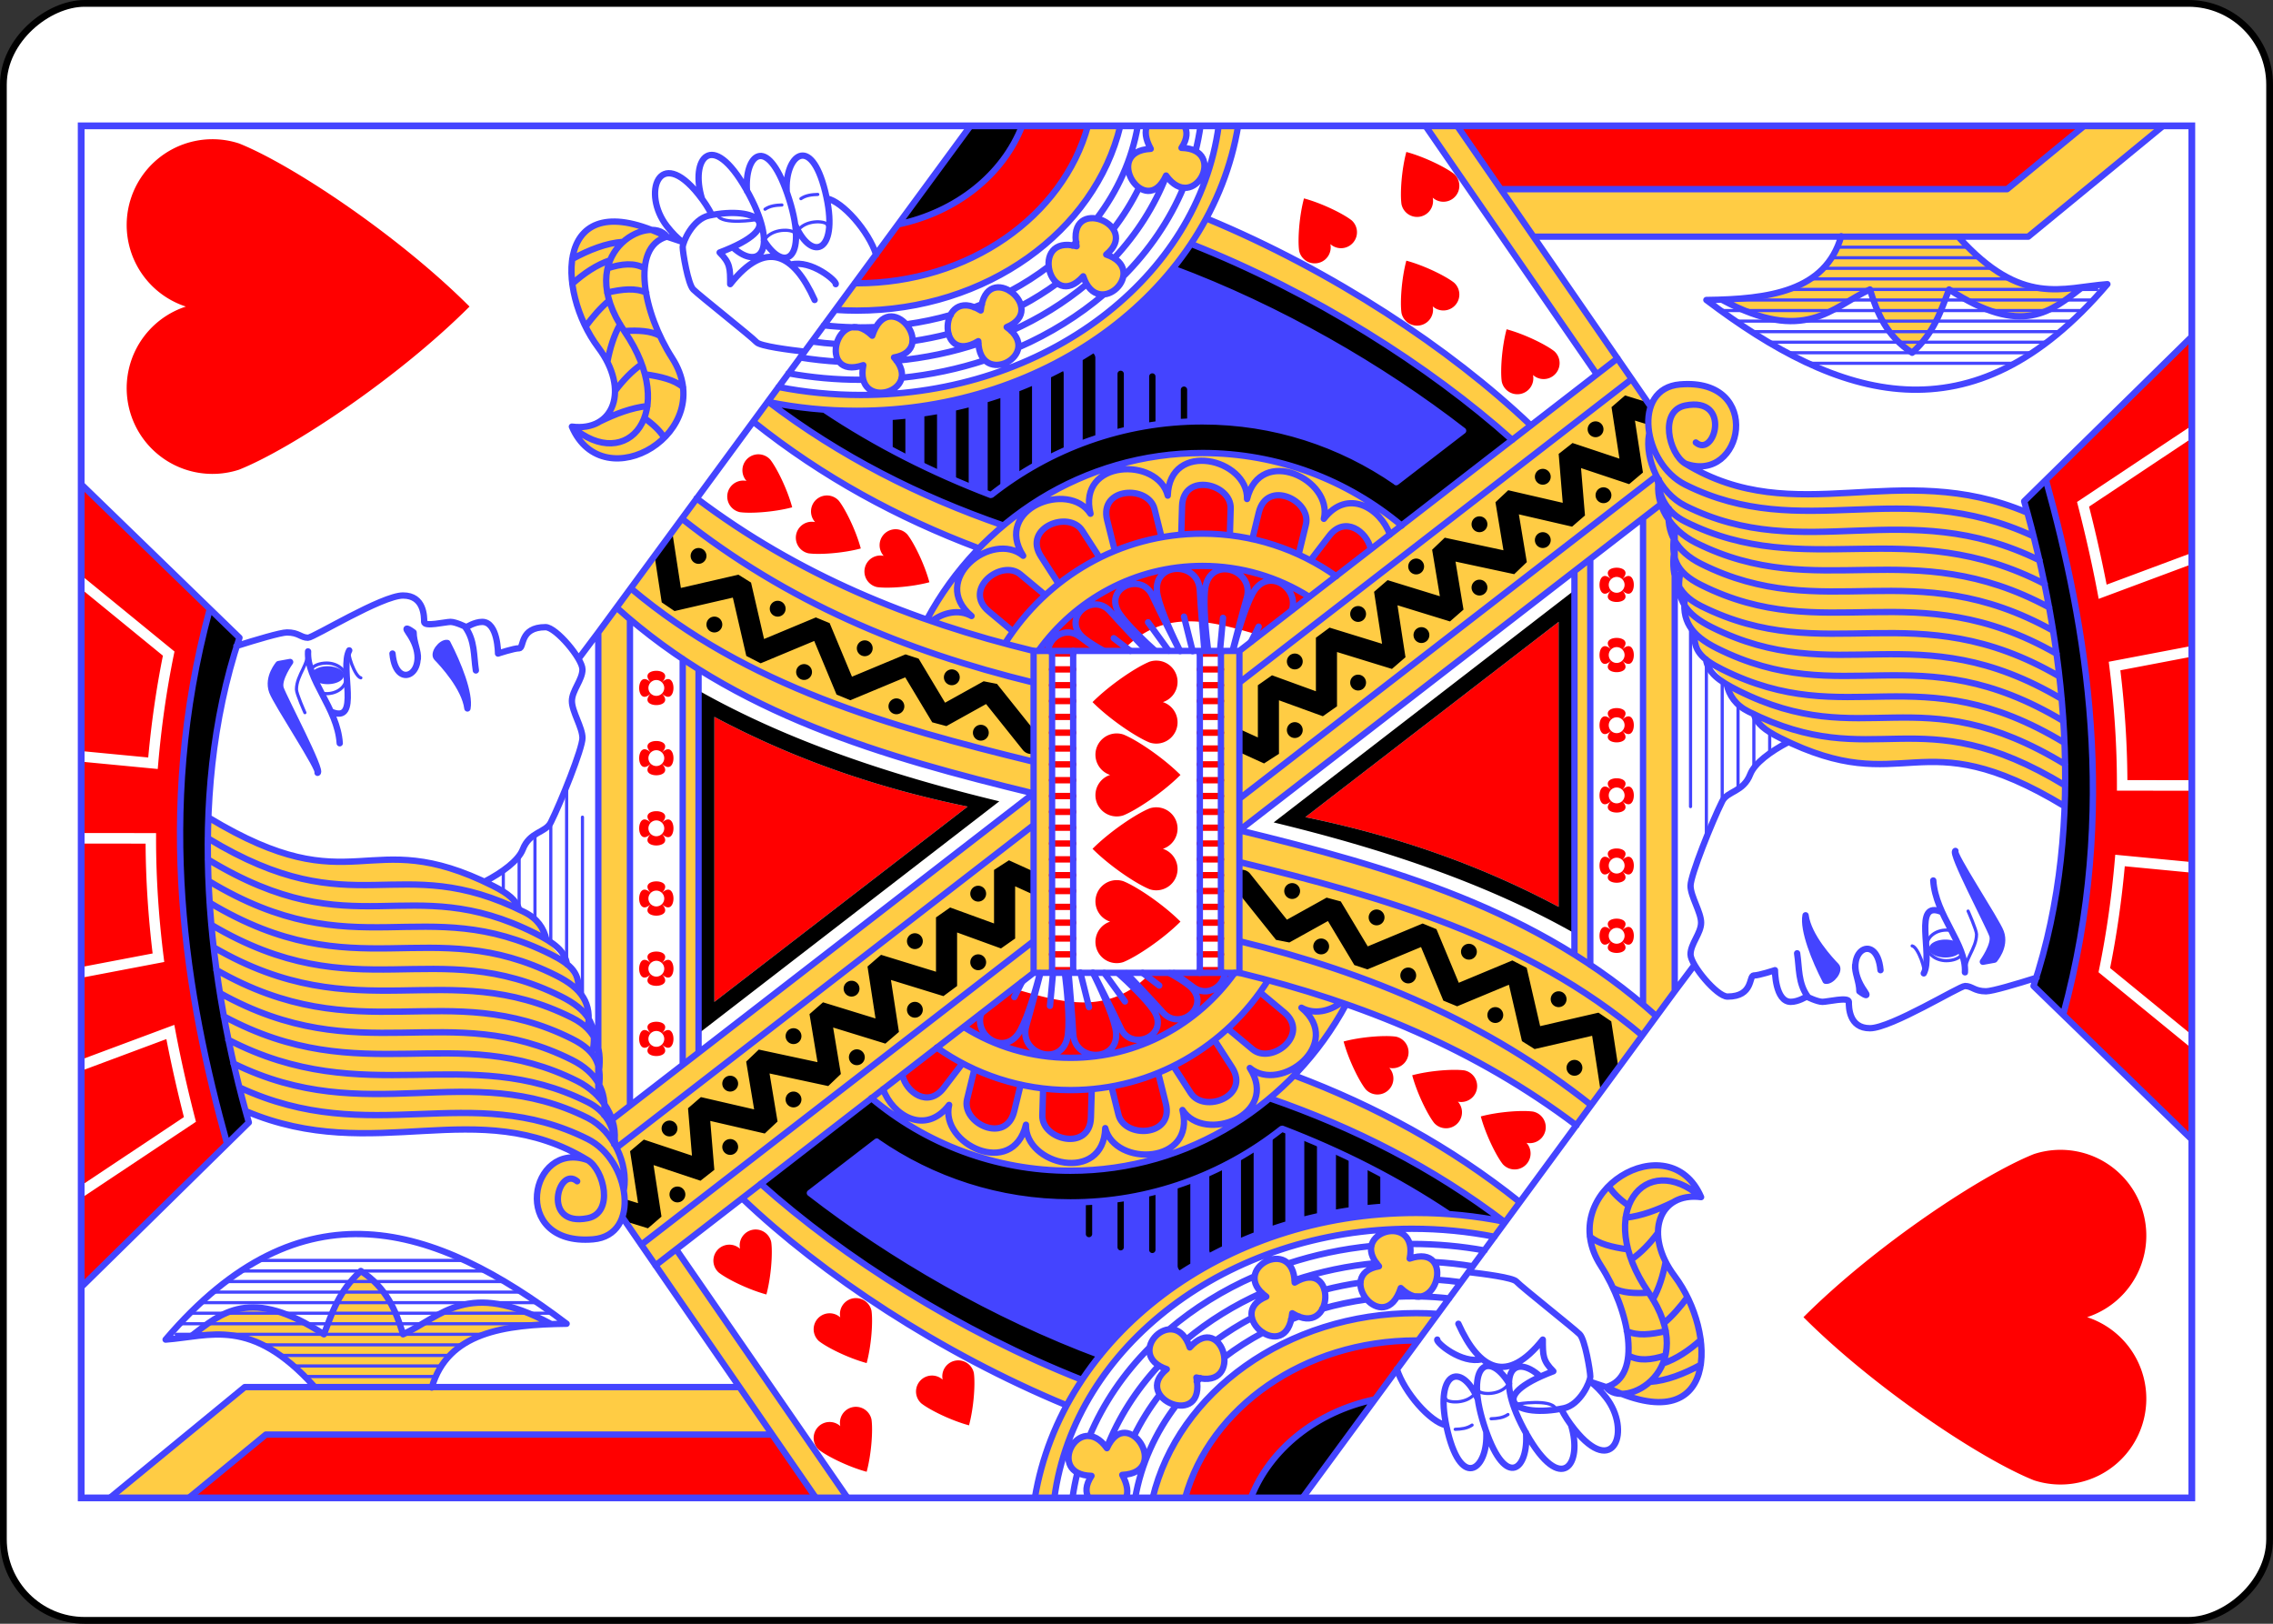 <?xml version="1.0" encoding="UTF-8" standalone="no"?>
<svg
   class="card"
   face="JH"
   height="2.5in"
   preserveAspectRatio="none"
   viewBox="-120 -168 336 240"
   width="3.5in"
   version="1.1"
   id="svg1763"
   sodipodi:docname="JHr.svg"
   inkscape:version="1.1.2 (b8e25be833, 2022-02-05)"
   xmlns:inkscape="http://www.inkscape.org/namespaces/inkscape"
   xmlns:sodipodi="http://sodipodi.sourceforge.net/DTD/sodipodi-0.dtd"
   xmlns:xlink="http://www.w3.org/1999/xlink"
   xmlns="http://www.w3.org/2000/svg"
   xmlns:svg="http://www.w3.org/2000/svg">
  <rect x="-120" y="-168" width="336" height="240" fill="#333333" stroke="none"/>
  <sodipodi:namedview
     id="namedview1765"
     pagecolor="#ffffff"
     bordercolor="#666666"
     borderopacity="1.0"
     inkscape:pageshadow="2"
     inkscape:pageopacity="0.0"
     inkscape:pagecheckerboard="0"
     inkscape:document-units="in"
     showgrid="false"
     inkscape:zoom="1.4761905"
     inkscape:cx="168.33871"
     inkscape:cy="119.90323"
     inkscape:window-width="1366"
     inkscape:window-height="705"
     inkscape:window-x="-8"
     inkscape:window-y="-8"
     inkscape:window-maximized="1"
     inkscape:current-layer="svg1763" />
  <defs
     id="defs1727">
    <symbol
       id="SHJ"
       viewBox="-600 -600 1200 1200"
       preserveAspectRatio="xMinYMid">
      <path
         d="m 0,-300 a 241.919,241.919 0 0 1 460,150 C 400,0 200,300 0,500 -200,300 -400,0 -460,-150 A 241.919,241.919 0 0 1 0,-300 Z"
         fill="#ff0000"
         id="path1687" />
    </symbol>
    <symbol
       id="HJ6"
       preserveAspectRatio="none"
       viewBox="0 0 1300 2000">
      <path
         stroke="#4444ff"
         stroke-linecap="round"
         stroke-linejoin="round"
         stroke-width="3"
         fill="none"
         d="m 115,211.838 v 124.197 m 10,-134.865 v 140.314 m 10,-152.879 V 349.318 M 145,171.893 V 361.475 M 155,90 V 382.195 M 165,93.402 V 455 m 10,-351.965 v 343.244 m 10,-332.818 v 318.725 M 195,124.77 V 417.176 m 10,-279.941 v 263.631 m 10,-249.625 V 383.217 M 225,167.818 V 363.498 M 1202,680 c 9.809,8.788 7.628,26.84 4,27 m -12,-58 c 9.809,8.788 7.628,26.84 4,27 m 17,-73 c -9,5 -4,36 -4,36 m 10,9 c 3.216,4.712 3.826,10.284 4,16 m 6,18 c 3.216,4.712 3.826,10.284 4,16 M 804,254 c -2.915,-2.551 -26.04,5.376 -27,11 m 26,-51 c -12,3 -23,-10 -37,-10 -4.123,0 -22,8 -22,8 m 41.397,5.99 c 3.635,2.779 5.514,8.267 5.603,14.51 0,10.217 -6.492,18.5 -14.5,18.5 -8.008,0 -14.5,-8.283 -14.5,-18.5 0,-1.545 0.148,-3.046 0.428,-4.48 M 594.212,400 h -19.499 m 33.456,15 h -50.493 m 70.197,15 h -79.844 m 91.749,15 H 526.273 M 670,460 H 510 m 135,15 H 474.754"
         id="path1690" />
      <use
         xlink:href="#SHJ"
         height="100"
         width="100"
         transform="translate(496,950)"
         id="use1692"
         x="0"
         y="0" />
      <use
         xlink:href="#SHJ"
         height="100"
         width="100"
         transform="rotate(180,332.5,525)"
         id="use1694"
         x="0"
         y="0" />
      <use
         xlink:href="#SHJ"
         height="75"
         width="75"
         transform="rotate(30,-918.993,1985.158)"
         id="use1696"
         x="0"
         y="0" />
      <use
         xlink:href="#SHJ"
         height="75"
         width="75"
         transform="rotate(30,-781.701,2012.37)"
         id="use1698"
         x="0"
         y="0" />
      <use
         xlink:href="#SHJ"
         height="75"
         width="75"
         transform="rotate(30,-640.909,2052.645)"
         id="use1700"
         x="0"
         y="0" />
      <use
         xlink:href="#SHJ"
         height="75"
         width="75"
         transform="rotate(60,-387.651,493.483)"
         id="use1702"
         x="0"
         y="0" />
      <use
         xlink:href="#SHJ"
         height="75"
         width="75"
         transform="rotate(60,-502.424,484.691)"
         id="use1704"
         x="0"
         y="0" />
      <use
         xlink:href="#SHJ"
         height="75"
         width="75"
         transform="rotate(60,-553.924,395.49)"
         id="use1706"
         x="0"
         y="0" />
      <use
         xlink:href="#SHJ"
         height="75"
         width="75"
         transform="rotate(60,-615.928,482.096)"
         id="use1708"
         x="0"
         y="0" />
    </symbol>
    <symbol
       id="HJ5"
       preserveAspectRatio="none"
       viewBox="0 0 1300 2000">
      <path
         stroke="#4444ff"
         stroke-linecap="round"
         stroke-linejoin="round"
         stroke-width="6"
         fill="none"
         d="m 497.5,1097.5 v -195 h 305 M 497.537,920 h 304.598 M 497.742,940 H 802.545 M 497.5,902.5 220.251,544.105 M 527.5,902.5 239.883,530.703 M 637.5,902.5 332.043,507.64 M 667.5,902.5 360,505 m 483.545,2.421 C 742.264,619.634 702.256,759.866 667.5,902.5 M 861.602,521.114 C 769.05,630.934 730.857,765.611 697.5,902.5 M 927.767,569.282 C 849.253,668.405 802.427,779.685 772.5,902.5 M 947.112,583.064 C 874.973,678.686 831.048,785.345 802.5,902.5 M 1019.446,637.169 C 967.035,702.845 928.629,773.879 899.905,850.089 M 1038.706,650.958 C 986.6,719.514 949.095,793.764 921.435,873.508 M 832.604,801.554 C 926.414,852.124 990,950.023 990,1062.5 c 0,71.656 -25.807,137.396 -68.796,188.75 M 809.465,875.279 c 62.645,39.589 104.133,108.649 104.133,187.221 0,47.078 -14.894,90.741 -40.31,126.695 M 802.617,907.044 c 48.755,35.02 80.42,91.608 80.42,155.456 0,37.016 -10.643,71.591 -29.089,100.939 M 410.447,570 H 795.06 M 371.695,520 H 831.344 M 380,490 h 440 l 480,352.653 M 266.065,512.714 -6.0121561e-5,696.207 M 235.472,563.812 -1.1326293e-4,726.207 M 950.477,862.551 C 994.062,917.828 1020,987.19 1020,1062.5 c 0,67.984 -21.137,131.121 -57.313,183.425 M 1299.977,1096.3 C 1147.335,1070.987 1030,918.871 1030,735 c 0,-28.79 2.877,-56.801 8.315,-83.669 m 261.683,333.333 C 1200.041,960.596 1124.931,857.962 1124.931,735 c 0,-6.74 0.226,-13.419 0.669,-20.028 m 174.332,238.936 C 1214.423,930.36 1150.822,841.287 1150.822,735 c 0,-0.681 0,-1.361 0.01,-2.041 m 149.154,158.627 c -46.105,-17.787 -81.731,-62.149 -93.344,-117.406 m 5.543,292.241 c -49.392,119.253 -123.424,231.132 -195.84,307.033 m 171.797,-321.758 c -45.752,115.83 -115.542,225.867 -185.645,304.261 m 162.32,-321.663 c -37.421,100.57 -93.69,197.776 -153.481,274.922 m -48.954,-63.12 48.757,63.385 m 19.875,-605.192 c -33.188,49.72 -59.544,102.25 -80.73,157.52 M 422.639,585 h 362.262 m 515.082,492.842 C 1156.51,1058.675 1045,914.194 1045,738.805 c 0,-26.881 2.619,-53.037 7.572,-78.126 m 6.827,80.43 c 0,-0.767 -0.01,-1.536 -0.01,-2.304 0,-23.564 2.119,-46.54 6.143,-68.676 m 12.38,186.235 c -8.199,-24.991 -13.861,-51.486 -16.611,-79.042 m 79.017,191.77 c -20.107,-23.635 -37.136,-50.952 -50.307,-81.03 m 151.473,156.423 c -31.032,-13.014 -59.491,-32.494 -84.226,-57.078 m 142.703,73.235 c -8.078,-1.138 -16.049,-2.695 -23.895,-4.651 M 1076.515,718.271 c 0.705,-12.565 2.052,-24.92 4.003,-37.022 m 13.191,169.118 c -8.155,-24.563 -13.696,-50.687 -16.218,-77.89 m 72.541,180.369 c -17.576,-21.101 -32.571,-45.235 -44.38,-71.68 m 147.018,147.088 c -28.585,-11.096 -54.959,-27.99 -78.135,-49.511 m -81.277,-262.912 c 0.527,-7.843 1.323,-15.596 2.375,-23.247 m 7.264,129.451 c -2.874,-11.182 -5.185,-22.656 -6.892,-34.376 m 54.814,137.281 c -7.863,-10.799 -15.053,-22.307 -21.494,-34.431 m 112.126,111.923 c -13.808,-6.724 -26.972,-14.931 -39.349,-24.455 m -92.982,-246.441 c 0.214,-9.441 0.844,-18.759 1.869,-27.929 m -1.92,30.736 c 0.013,-0.937 0.03,-1.872 0.051,-2.807 m 0.243,21.69 c -0.215,-4.774 -0.325,-9.582 -0.325,-14.42 0,-1.491 0.01,-2.978 0.031,-4.463 m 11.771,89.733 c -3.907,-13.663 -6.901,-27.827 -8.896,-42.388 m 19.078,71.965 c -1.021,-2.518 -2.009,-5.058 -2.965,-7.619 m 38.852,70.849 c -8.722,-11.416 -16.618,-23.738 -23.575,-36.833 m 46.542,62.922 c -1.163,-1.145 -2.316,-2.305 -3.459,-3.477 m 113.556,61.718 c -32.013,-5.54 -61.824,-19.135 -87.925,-38.996 M 1125.046,852.422 c 24.758,-39.989 -53.606,-42.759 -29.062,-2.32 -45.25,0.959 -12.431,62.742 13.338,26.872 16.589,40.725 65.921,-19.527 15.724,-24.551 v 0 m -23.889,-102.829 c 32.722,-33.783 -43.244,-53.216 -27.897,-8.47 -44.412,-8.721 -25.537,58.643 7.295,29.099 7.514,43.327 68.57,-5.007 20.602,-20.629 v 0 m 84.757,193.64 c 11.993,-45.477 -63.761,-25.231 -28.472,6.272 -42.995,14.138 6.443,63.636 20.608,21.802 27.764,34.101 57.339,-37.936 7.864,-28.074 v 0 m 114.221,66.835 c -5.027,-2.306 -12.268,-1.873 -21.939,3.425 -2.191,-46.981 -68.392,-4.957 -25.283,14.519 -36.78,26.376 25.223,58.779 26.195,14.622 8.812,5.811 15.89,5.757 20.947,2.654 m -497.71,-4.004 C 814.637,1035.196 839.543,1023.429 855,1020 c 31.902,-7.076 33.675,38.555 5,40 -14.795,0.745 -43.333,3.13 -57.139,4.316 m -0.602,-11.131 L 835,1045 m -31.998,-27.773 c 8.416,-9.361 23.833,-25.793 34.759,-33.279 C 861.51,967.674 877.964,1004.39 855,1015 c -15.996,7.391 -51.487,25.46 -51.487,25.46 m -0.871,-9.927 26.991,-19.574 m -26.832,-42.387 c 3.872,-6.98 7.984,-13.67 11.743,-18.34 18.053,-22.427 44.389,7.991 25.456,24.767 -9.832,8.712 -28.329,26.23 -37.107,34.582 m -0.331,-15.415 11.982,-15.727 m -11.864,-62.202 c 12.411,0.879 23.559,16.505 13.283,30.13 -3.496,4.635 -8.31,11.292 -13.193,18.135 m 0.437,103.301 c 13.221,-1.659 41.624,-4.727 57.747,-2.804 32.447,3.87 19.033,47.521 -8.507,39.404 -12.405,-3.656 -35.107,-9.597 -49.603,-13.339 m 0.271,-11.915 30.698,2.832 m -30.99,9.45 c 13.122,3.413 40.07,10.939 54.14,18.569 25.829,14.005 5.327,44.21 -15.498,37.286 m -30.268,-38.778 14.273,7.253 M 820.822,883.013 840,860 c 20.833,-25 50,12 35,30 l -19.533,23.44 m 10.648,12.736 25.888,-16.661 c 27.365,-17.612 44.11,26.426 24.407,39.106 l -25.561,16.451 m 6.589,14.353 28.981,-7.228 c 31.576,-7.875 33.267,39.208 10.533,44.878 l -26.668,6.651 m 2.489,18.682 26.792,0.774 c 32.529,0.939 21.451,46.732 -1.97,46.056 l -25.527,-0.737 m -3.695,21.235 25.375,6.172 c 31.621,7.691 11.251,50.174 -11.516,44.636 l -28.376,-6.902 m -5.466,11.319 23.151,17.706 c 19.226,14.704 4.377,35.449 -12.153,39.257 M 830.621,805.888 c 8.311,11.194 11.712,25.644 4.933,37.823 33.98,-40.776 81.551,19.572 57.086,48.931 44.633,-28.725 71.944,43.101 39.808,63.783 51.501,-12.844 54.259,63.95 17.179,73.198 53.056,1.532 34.986,76.221 -3.214,75.118 51.574,12.544 18.351,81.835 -18.782,72.803 29.402,22.486 9.944,53.634 -14.821,62.553 M -4.1946769e-5,27.174 105,155 V 623.153 M -2.8273735e-4,101.956 60,175 V 654.351 M 105.543,220.9 C 171.888,160.995 153.134,122.459 150,80 301.153,208.774 259.829,334.773 165,460 164.269,400.691 156.82,347.161 104.534,332.203 M 153.067,103.994 C 175.411,132.999 200.6,160.301 155,230 c 20.188,7.868 40.478,13.66 60,35 -15.899,24.348 -37.565,33.206 -60,40 17.25,36.869 52.183,61.332 9.939,139.946 M 1086.039,685.554 c 1.723,-14.747 5.189,-42.096 8.961,-45.554 5.241,-4.806 44.331,-54.331 50,-60 5,-5 35,-10 40,-10 5,0 26.73,9.531 30,25 9.58,45.312 -10.243,75.366 -35,10 -10,10 -15,10 -30,10 42.719,33.895 28.888,60.209 -15,80 m 54.831,-125.17 c 3.706,-4.796 8.718,-9.813 15.168,-14.83 30.749,-23.916 77.015,-7.611 30,30 -6.876,5.501 -13.279,9.583 -19.093,12.442 m 15.059,-9.207 c 37.403,-11.47 66.809,9.201 8.431,42.197 -55.596,31.424 -78.104,13.095 -54.412,-13.083 m 53.107,13.571 c 34.281,-2.653 54.672,18.516 -2.566,38.272 -59.976,20.701 -76.954,-1.871 -43.853,-22.363 m 45.822,21.752 c 34.149,-2.052 55.895,22.657 0.33,36.419 -57.162,14.158 -68.359,-12.308 -31.514,-28.411 m -28.489,76.721 c 22.272,-6.892 50.557,-31.936 53.306,-46.624 M 1168.572,672.596 C 1173.451,691.931 1152.688,716.343 1150,715 M 1015,465 c -5,40 35,55 75,25 53.815,-40.361 157.09,-42.075 105,65 -10,-35 -72.804,-22.126 -115,5 -70,45 -135,-65 -65,-95 v 0 m 0,0 c -45.453,52.655 14.216,101.957 90,50 74.272,-50.92 112.522,23.688 90,40 l -5,15 m -16.173,-104.722 c 8.656,16.019 15.13,32.113 16.274,48.388 m -39.751,-48.355 c 9.92,11.142 17.946,22.907 22.308,35.877 m -62.768,-23.222 c 9.181,6.823 17.741,14.141 24.698,22.411 m -58.237,-1.766 c 12.964,2.473 25.084,6.156 35.631,12.093 m -62.977,-4.686 c 9.893,7.502 18.578,15.684 25.119,25.074 m -54.327,-39.752 c 7.391,15.133 13.117,30.231 14.738,45.244 m 130.478,-2.62 c 5.593,-10.021 4.31,-21.725 0.053,-35.11 m -23.111,36.61 c 4.67,-10.081 3.388,-22.601 0.018,-37.077 m -40.832,49.948 c 4.647,-8.761 5.254,-20.122 4.457,-33.296 m -53.32,55.416 c 7.156,-8.408 10.151,-21.051 12.291,-36.07 m -60.044,18.127 c 6.741,-4.077 12.714,-10.692 18.646,-18.784 M 807.137,147.068 C 812.881,165.269 820,189.034 820,195 c 0,11.18 -5,13.128 -5,20 0,5 40,70 40,90 0,20 -20,20 -25,20 -5,0 0,20 0,25 0,5 -5,15 -5,15 0,0 5,7.929 5,15 0,15 -30,15 -30,15 0,0 5,15 5,20 0,5 20,0 20,25 0,10 -30,35 -40,35 -10,0 -20,-10 -30,-10 -10,0 -25,10 -35,10 -10,0 -61.026,-20.513 -80,-30 -10,-5 -8.577,-19.972 -25.6,-26.568 -10.395,-4.028 -21.739,-19.195 -30.499,-36.124 M 800,295 c -39.021,3.503 -15.755,40.282 20,15 8.165,-5.773 0,5 0,5 -9.083,0 -18.017,4.731 -25,4 m -47,47 c 20.005,-2.569 42.801,-23.897 48,-29 4.093,-4.017 14.922,4.34 14,10 -19.782,10.298 -48.043,21.628 -62,19 m 36,8 c 14.112,-2.18 28.148,-0.782 41,-10 M 687,224 c 2.047,3.471 65.668,-38.846 77,-43 13.905,-5.097 26.594,6.692 26,6 l 2,11 c 0,0 -16.409,-11.864 -25,-9 -9,3 -78.944,40.146 -80,35 v 0 m 28,21 c 33.347,-2.168 60.226,-31.538 87,-30 m -57.04,21.788 C 732.526,265.243 785.724,244.615 803,254 m 17,236 -24.893,-18.67 M 366.449,156.054 C 314.555,278.493 383.861,375.085 320,480 c -9.532,15.66 -50,25 -55,0 -8.825,-44.126 50.246,-27.892 35,-10 M 388.831,150.202 C 331.019,274.733 395.788,368.424 340,480 c -20,40 -91.159,51.01 -95,5 -6.657,-79.736 95,-60 75,-5 M 411.713,144.176 C 348.907,271.727 416.684,366.631 360,480 c -12.344,24.689 -44.178,38.333 -67.644,34.343 M 434.146,139.286 C 366.706,269.312 432.407,365.187 375,480 c -8.547,17.094 -22.772,24.414 -38.504,25.976 M 456.348,135.077 C 385.291,266.556 453.018,353.963 395,470 c -12.344,24.689 -36.535,38.99 -60,35 M 478.348,131.421 C 404.032,264.677 473.553,347.894 415,465 c -11.864,23.728 -30.051,33.243 -52.279,30.405 M 500.279,128.004 C 422.838,263.261 494.052,346.896 435,465 c -12.344,24.689 -26.535,28.99 -50,25 M 521.683,125.573 C 441.982,262.263 514.405,346.19 455,465 c -12.344,24.689 -31.535,28.99 -55,25 M 543.015,123.306 C 461.18,261.181 534.732,335.535 475,455 c -12.344,24.689 -26.535,33.99 -50,30 M 563.984,121.683 C 480.602,260.56 554.966,330.067 495,450 c -12.344,24.689 -26.535,33.99 -50,30 M 584.581,120.692 C 500.248,260.213 575.109,324.783 515,445 c -10.357,20.714 -18.493,27.076 -34.703,26.232 M 605,120 c -85,140 -9.792,189.584 -70,310 -9.215,18.429 -16.672,28.284 -29.621,30.438 M 625,120 c -85,140 -9.792,179.584 -70,300 -6.153,12.306 -15.249,18.305 -25.732,20.732 M 644.623,120.621 C 560.237,260.029 640.119,269.762 580,390 c -7.445,14.891 -13.743,22.365 -22.718,25.077 M 335.618,138.234 C 473.659,99.833 647.925,69.077 841.926,121.819 M 199.648,1.2820655e-4 355.703,158.855 C 484.175,122.112 658.575,97.858 815,150 L 960.455,-4.1127205e-4"
         id="path1711" />
    </symbol>
    <symbol
       id="HJ4"
       preserveAspectRatio="none"
       viewBox="0 0 1300 2000">
      <path
         fill="#000000"
         d="M 632.881,93.754 C 522.32,93.231 421.894,114.266 335.619,138.322 l 20.084,20.533 C 484.175,122.112 658.575,97.858 815,150 l 26.967,-28.018 C 769.201,102.143 699.217,94.068 632.881,93.754 Z m -366.957,418.852 -3.684,2.355 -6.799,22.098 11.08,12.824 48.814,-7.51 -14.822,44.465 10.316,13.127 46.346,-3.861 -11.92,51.648 11.389,12.111 45.498,-7.582 -11.92,55.623 11.422,11.959 44.039,-7.34 -15.242,49.535 11.08,12.824 49.227,-7.574 -15.307,49.75 L 485,830 h 50.723 L 520.602,871.582 530,885 h 49.471 l -7.816,17.195 21.777,0.42 10.672,-23.477 L 595,865 H 544.277 L 559.398,823.418 550,810 h -51.459 l 16.018,-52.059 -11.08,-12.824 -49.227,7.574 15.307,-49.75 -11.203,-12.805 -45.498,7.582 11.92,-55.623 -11.422,-11.959 -45.25,7.541 11.639,-50.43 -10.574,-12.213 -44.889,3.74 15.205,-45.613 -11.008,-13.045 -49.227,7.574 3.77,-12.25 z m 627.301,30.627 -44.746,6.885 -8.223,12.131 12.752,55.256 -55.256,12.752 -6.982,13.59 21.154,50.77 -50.77,21.154 -5.385,13.076 21.676,52.025 -42.59,25.555 -3.598,13.43 20.896,37.615 -43.4,34.721 c -3.111,2.398 -4.416,6.261 -3.707,9.861 l 22.803,0.473 43.396,-34.717 2.496,-12.664 -20.303,-36.547 41.705,-25.023 4.086,-12.42 -21.154,-50.77 50.77,-21.154 5.385,-13.076 -20.447,-49.072 53.465,-12.338 7.496,-11.992 -12.578,-54.506 52.484,-8.076 z M 350,550 a 7.5,7.5 0 0 0 -7.5,7.5 7.5,7.5 0 0 0 7.5,7.5 7.5,7.5 0 0 0 7.5,-7.5 7.5,7.5 0 0 0 -7.5,-7.5 z m -62.5,7.5 a 7.5,7.5 0 0 0 -7.5,7.5 7.5,7.5 0 0 0 7.5,7.5 7.5,7.5 0 0 0 7.5,-7.5 7.5,7.5 0 0 0 -7.5,-7.5 z m 605,20 a 7.5,7.5 0 0 0 -7.5,7.5 7.5,7.5 0 0 0 7.5,7.5 7.5,7.5 0 0 0 7.5,-7.5 7.5,7.5 0 0 0 -7.5,-7.5 z M 440,585 660,870 C 684.379,769.032 716.858,670.131 765,585 Z m 387.5,7.5 a 7.5,7.5 0 0 0 -7.5,7.5 7.5,7.5 0 0 0 7.5,7.5 7.5,7.5 0 0 0 7.5,-7.5 7.5,7.5 0 0 0 -7.5,-7.5 z M 470,600 h 270 c -40,75 -67.501,154.549 -85,240 z m -137.5,7.5 a 7.5,7.5 0 0 0 -7.5,7.5 7.5,7.5 0 0 0 7.5,7.5 7.5,7.5 0 0 0 7.5,-7.5 7.5,7.5 0 0 0 -7.5,-7.5 z m 60,0 a 7.5,7.5 0 0 0 -7.5,7.5 7.5,7.5 0 0 0 7.5,7.5 7.5,7.5 0 0 0 7.5,-7.5 7.5,7.5 0 0 0 -7.5,-7.5 z m 646.01,43.645 C 986.6,719.514 949.094,793.765 921.199,873.486 964.096,924.86 990,990.71 990,1062.5 c 0,71.656 -25.806,137.396 -68.666,188.766 l 80.898,104.387 c 70.368,-78.089 140.157,-188.125 185.936,-304.125 -8.049,-5.395 -15.882,-11.065 -23.428,-17.227 -37.346,100.564 -93.612,197.77 -153.502,275.049 l -48.703,-63.338 C 998.863,1193.622 1020,1130.484 1020,1062.5 c 0,-4.859 -0.112,-9.692 -0.326,-14.5 H 1050 a 3,3 0 1 0 0,-6 h -30.65 c -0.51,-8.084 -1.33,-16.084 -2.428,-24 H 1062.5 a 3,3 0 1 0 0,-6 h -46.465 c -1.28,-8.1 -2.853,-16.106 -4.727,-24 H 1065 a 3,3 0 1 0 0,-6 h -55.182 c -1.829,-7.093 -3.889,-14.097 -6.182,-21 H 1080 a 6.001,6.001 0 0 0 4.396,-1.834 c -2.162,-3.343 -4.264,-6.739 -6.33,-10.166 h -78.68 c -2.293,-6.086 -4.769,-12.087 -7.414,-18 H 1065 a 6.001,6.001 0 0 0 2.568,-0.545 c -2,-3.775 -3.94,-7.594 -5.826,-11.455 h -75.436 c -3.036,-6.105 -6.254,-12.109 -9.658,-18 h 76.848 c -1.696,-3.961 -3.331,-7.962 -4.908,-12 h -79.219 c -3.905,-6.137 -8.019,-12.135 -12.316,-18 h 84.978 c -1.337,-3.965 -2.6,-7.972 -3.822,-12 h -86.6 c 2.314,-6.035 4.68,-12.038 7.121,-18 h 74.453 c -1.013,-3.974 -1.972,-7.973 -2.873,-12 h -66.547 c 2.582,-6.036 5.224,-12.039 7.945,-18 h 54.992 c -0.71,-3.978 -1.367,-7.978 -1.967,-12 h -47.416 c 2.878,-6.037 5.824,-12.04 8.855,-18 h 36.262 c -0.422,-3.982 -0.79,-7.982 -1.103,-12 h -28.904 c 11.729,-22.086 24.556,-43.65 38.629,-64.703 1.34,-18.056 3.772,-35.746 7.453,-53.152 z M 842.5,652.5 a 7.5,7.5 0 0 0 -7.5,7.5 7.5,7.5 0 0 0 7.5,7.5 7.5,7.5 0 0 0 7.5,-7.5 7.5,7.5 0 0 0 -7.5,-7.5 z m -465,15 a 7.5,7.5 0 0 0 -7.5,7.5 7.5,7.5 0 0 0 7.5,7.5 7.5,7.5 0 0 0 7.5,-7.5 7.5,7.5 0 0 0 -7.5,-7.5 z m 60,0 a 7.5,7.5 0 0 0 -7.5,7.5 7.5,7.5 0 0 0 7.5,7.5 7.5,7.5 0 0 0 7.5,-7.5 7.5,7.5 0 0 0 -7.5,-7.5 z m 345,10 a 7.5,7.5 0 0 0 -7.5,7.5 7.5,7.5 0 0 0 7.5,7.5 7.5,7.5 0 0 0 7.5,-7.5 7.5,7.5 0 0 0 -7.5,-7.5 z m -300,45 a 7.5,7.5 0 0 0 -7.5,7.5 7.5,7.5 0 0 0 7.5,7.5 7.5,7.5 0 0 0 7.5,-7.5 7.5,7.5 0 0 0 -7.5,-7.5 z m -65,5 a 7.5,7.5 0 0 0 -7.5,7.5 7.5,7.5 0 0 0 7.5,7.5 7.5,7.5 0 0 0 7.5,-7.5 7.5,7.5 0 0 0 -7.5,-7.5 z M 805,735 a 7.5,7.5 0 0 0 -7.5,7.5 7.5,7.5 0 0 0 7.5,7.5 7.5,7.5 0 0 0 7.5,-7.5 7.5,7.5 0 0 0 -7.5,-7.5 z m -55,30 a 7.5,7.5 0 0 0 -7.5,7.5 7.5,7.5 0 0 0 7.5,7.5 7.5,7.5 0 0 0 7.5,-7.5 7.5,7.5 0 0 0 -7.5,-7.5 z m 456.824,9.256 c 11.444,55.19 47.068,99.532 93.176,117.316 V 842.658 c -31.005,-22.779 -62.007,-45.556 -93.176,-68.402 z M 462.5,782.5 a 7.5,7.5 0 0 0 -7.5,7.5 7.5,7.5 0 0 0 7.5,7.5 7.5,7.5 0 0 0 7.5,-7.5 7.5,7.5 0 0 0 -7.5,-7.5 z m 65,0 a 7.5,7.5 0 0 0 -7.5,7.5 7.5,7.5 0 0 0 7.5,7.5 7.5,7.5 0 0 0 7.5,-7.5 7.5,7.5 0 0 0 -7.5,-7.5 z m 250,35 a 7.5,7.5 0 0 0 -7.5,7.5 7.5,7.5 0 0 0 7.5,7.5 7.5,7.5 0 0 0 7.5,-7.5 7.5,7.5 0 0 0 -7.5,-7.5 z m -270,25 a 7.5,7.5 0 0 0 -7.5,7.5 7.5,7.5 0 0 0 7.5,7.5 7.5,7.5 0 0 0 7.5,-7.5 7.5,7.5 0 0 0 -7.5,-7.5 z m 65,0 a 7.5,7.5 0 0 0 -7.5,7.5 7.5,7.5 0 0 0 7.5,7.5 7.5,7.5 0 0 0 7.5,-7.5 7.5,7.5 0 0 0 -7.5,-7.5 z M 725,845 a 7.5,7.5 0 0 0 -7.5,7.5 7.5,7.5 0 0 0 7.5,7.5 7.5,7.5 0 0 0 7.5,-7.5 7.5,7.5 0 0 0 -7.5,-7.5 z"
         id="path1714" />
    </symbol>
    <symbol
       id="HJ3"
       preserveAspectRatio="none"
       viewBox="0 0 1300 2000">
      <path
         fill="#4444ff"
         d="m 1011.237,1309.349 -48.703,-63.338 C 998.863,1193.621 1020,1130.484 1020,1062.5 1020,987.19 994.062,917.828 950.38,862.18 971.47,806.539 997.826,754.009 1031.065,704.168 1030.377,714.251 1030,724.574 1030,735 c 0,123.54 52.969,232.746 134.421,299.04 -37.026,100.824 -93.294,198.03 -153.184,275.308 z M 748,366 c 20.005,-2.569 42.801,-23.897 48,-29 4.093,-4.017 14.922,4.34 14,10 -19.782,10.298 -48.043,21.628 -62,19 M 687,224 c 2.047,3.471 65.668,-38.846 77,-43 13.905,-5.097 26.594,6.692 26,6 l 2,11 c 0,0 -16.409,-11.864 -25,-9 -9,3 -78.944,40.146 -80,35 z m 101,9.5 a 8.5,15.5 0 0 1 -8.5,15.5 8.5,15.5 0 0 1 -8.5,-15.5 8.5,15.5 0 0 1 8.5,-15.5 8.5,15.5 0 0 1 8.5,15.5 z"
         id="path1717" />
    </symbol>
    <symbol
       id="HJ2"
       preserveAspectRatio="none"
       viewBox="0 0 1300 2000">
      <path
         fill="#ff0000"
         d="M 199.648,0 355.703,158.855 C 484.175,122.112 658.575,97.858 815,150 L 960.455,0 h -86.256 l -72.256,88.408 -2.959,-0.604 C 763.777,80.62 729.266,75.896 695.65,72.996 L 690.621,72.562 697.58,0 h -67.604 l -0.084,70.975 -4.998,-0.006 c -38.885,-0.036 -76.4,2.699 -112.475,7.174 L 507.771,78.721 492.77,0 h -77.479 l 32.893,88.25 -5.828,1.102 C 413.491,94.812 385.997,101.171 359.809,107.875 l -3.436,0.881 L 283.979,0 Z m 96.344,0 64.801,97.352 c 23.534,-5.972 48.189,-11.616 73.916,-16.621 L 404.617,0 Z m 206.957,0 12.902,67.705 c 33.443,-3.997 68.149,-6.47 104.053,-6.654 L 619.977,0 Z m 204.674,0 -6.092,63.533 c 31.424,2.872 63.623,7.331 96.459,13.91 L 861.283,0 Z M 0,101.957 V 696.488 L 60,654.352 V 175 Z m 434.898,426.797 c -6.16,0 -12.292,3.65 -5.287,10.936 a 7.5,7.5 0 0 1 5.287,-2.186 7.5,7.5 0 0 1 5.287,2.188 c 7.006,-7.286 0.873,-10.938 -5.287,-10.938 z m 5.287,10.938 c -0.102,0.106 -0.179,0.205 -0.287,0.312 0.108,-0.108 0.208,-0.185 0.314,-0.287 a 7.5,7.5 0 0 0 -0.027,-0.025 z m 0.027,0.025 a 7.5,7.5 0 0 1 2.186,5.287 7.5,7.5 0 0 1 -2.188,5.287 c 14.572,14.012 14.573,-24.584 0.002,-10.574 z m -0.002,10.574 c -0.106,-0.102 -0.205,-0.179 -0.312,-0.287 0.108,0.108 0.185,0.208 0.287,0.314 a 7.5,7.5 0 0 0 0.025,-0.027 z m -0.025,0.027 a 7.5,7.5 0 0 1 -5.287,2.186 7.5,7.5 0 0 1 -5.287,-2.188 c -14.012,14.572 24.584,14.573 10.574,0.002 z m -10.574,-0.002 c 0.102,-0.106 0.179,-0.205 0.287,-0.312 -0.108,0.108 -0.208,0.185 -0.314,0.287 a 7.5,7.5 0 0 0 0.027,0.025 z m -0.027,-0.025 a 7.5,7.5 0 0 1 -2.186,-5.287 7.5,7.5 0 0 1 2.188,-5.287 c -14.572,-14.012 -14.573,24.584 -0.002,10.574 z m 0.002,-10.574 c 0.106,0.102 0.205,0.179 0.312,0.287 -0.108,-0.108 -0.185,-0.208 -0.287,-0.314 a 7.5,7.5 0 0 0 -0.025,0.027 z m 71.816,-10.963 c -6.16,0 -12.292,3.65 -5.287,10.936 a 7.5,7.5 0 0 1 5.287,-2.186 7.5,7.5 0 0 1 5.287,2.188 c 7.006,-7.286 0.873,-10.938 -5.287,-10.938 z m 5.287,10.938 c -0.102,0.106 -0.179,0.205 -0.287,0.312 0.108,-0.108 0.208,-0.185 0.314,-0.287 a 7.5,7.5 0 0 0 -0.027,-0.025 z m 0.027,0.025 a 7.5,7.5 0 0 1 2.186,5.287 7.5,7.5 0 0 1 -2.188,5.287 c 14.572,14.012 14.573,-24.584 0.002,-10.574 z m -0.002,10.574 c -0.106,-0.102 -0.205,-0.179 -0.312,-0.287 0.108,0.108 0.185,0.208 0.287,0.314 a 7.5,7.5 0 0 0 0.025,-0.027 z m -0.025,0.027 a 7.5,7.5 0 0 1 -5.287,2.186 7.5,7.5 0 0 1 -5.287,-2.188 c -14.012,14.572 24.584,14.573 10.574,0.002 z m -10.574,-0.002 c 0.102,-0.106 0.179,-0.205 0.287,-0.312 -0.108,0.108 -0.208,0.185 -0.314,0.287 a 7.5,7.5 0 0 0 0.027,0.025 z m -0.027,-0.025 a 7.5,7.5 0 0 1 -2.186,-5.287 7.5,7.5 0 0 1 2.188,-5.287 c -14.572,-14.012 -14.573,24.584 -0.002,10.574 z m 0.002,-10.574 c 0.106,0.102 0.205,0.179 0.312,0.287 -0.108,-0.108 -0.185,-0.208 -0.287,-0.314 a 7.5,7.5 0 0 0 -0.025,0.027 z m 71.816,-10.963 c -6.16,0 -12.292,3.65 -5.287,10.936 a 7.5,7.5 0 0 1 5.287,-2.186 7.5,7.5 0 0 1 5.287,2.188 c 7.006,-7.286 0.873,-10.938 -5.287,-10.938 z m 5.287,10.938 c -0.102,0.106 -0.179,0.205 -0.287,0.312 0.108,-0.108 0.208,-0.185 0.314,-0.287 a 7.5,7.5 0 0 0 -0.027,-0.025 z m 0.027,0.025 a 7.5,7.5 0 0 1 2.186,5.287 7.5,7.5 0 0 1 -2.188,5.287 c 14.572,14.012 14.573,-24.584 0.002,-10.574 z m -0.002,10.574 c -0.106,-0.102 -0.205,-0.179 -0.312,-0.287 0.108,0.108 0.185,0.208 0.287,0.314 a 7.5,7.5 0 0 0 0.025,-0.027 z m -0.025,0.027 a 7.5,7.5 0 0 1 -5.287,2.186 7.5,7.5 0 0 1 -5.287,-2.188 c -14.012,14.572 24.584,14.573 10.574,0.002 z m -10.574,-0.002 c 0.102,-0.106 0.179,-0.205 0.287,-0.312 -0.108,0.108 -0.208,0.185 -0.314,0.287 a 7.5,7.5 0 0 0 0.027,0.025 z m -0.027,-0.025 a 7.5,7.5 0 0 1 -2.186,-5.287 7.5,7.5 0 0 1 2.188,-5.287 c -14.572,-14.012 -14.573,24.584 -0.002,10.574 z m 0.002,-10.574 c 0.106,0.102 0.205,0.179 0.312,0.287 -0.108,-0.108 -0.185,-0.208 -0.287,-0.314 a 7.5,7.5 0 0 0 -0.025,0.027 z m 71.814,-10.963 c -6.16,0 -12.292,3.65 -5.287,10.936 a 7.5,7.5 0 0 1 5.287,-2.186 7.5,7.5 0 0 1 5.287,2.188 c 7.006,-7.286 0.873,-10.938 -5.287,-10.938 z m 5.287,10.938 c -0.102,0.106 -0.179,0.205 -0.287,0.312 0.108,-0.108 0.208,-0.185 0.314,-0.287 a 7.5,7.5 0 0 0 -0.027,-0.025 z m 0.027,0.025 a 7.5,7.5 0 0 1 2.186,5.287 7.5,7.5 0 0 1 -2.188,5.287 c 14.572,14.012 14.573,-24.584 0.002,-10.574 z m -0.002,10.574 c -0.106,-0.102 -0.205,-0.179 -0.312,-0.287 0.108,0.108 0.185,0.208 0.287,0.314 a 7.5,7.5 0 0 0 0.025,-0.027 z m -0.025,0.027 a 7.5,7.5 0 0 1 -5.287,2.186 7.5,7.5 0 0 1 -5.287,-2.188 c -14.012,14.572 24.584,14.573 10.574,0.002 z m -10.574,-0.002 c 0.102,-0.106 0.179,-0.205 0.287,-0.312 -0.108,0.108 -0.208,0.185 -0.314,0.287 a 7.5,7.5 0 0 0 0.027,0.025 z m -0.027,-0.025 a 7.5,7.5 0 0 1 -2.186,-5.287 7.5,7.5 0 0 1 2.188,-5.287 c -14.572,-14.012 -14.573,24.584 -0.002,10.574 z m 0.002,-10.574 c 0.106,0.102 0.205,0.179 0.312,0.287 -0.108,-0.108 -0.185,-0.208 -0.287,-0.314 a 7.5,7.5 0 0 0 -0.025,0.027 z m 71.816,-10.963 c -6.16,0 -12.292,3.65 -5.287,10.936 a 7.5,7.5 0 0 1 5.287,-2.186 7.5,7.5 0 0 1 5.287,2.188 c 7.006,-7.286 0.873,-10.938 -5.287,-10.938 z m 5.287,10.938 c -0.102,0.106 -0.179,0.205 -0.287,0.312 0.108,-0.108 0.208,-0.185 0.314,-0.287 a 7.5,7.5 0 0 0 -0.027,-0.025 z m 0.027,0.025 a 7.5,7.5 0 0 1 2.186,5.287 7.5,7.5 0 0 1 -2.188,5.287 c 14.572,14.012 14.573,-24.584 0.002,-10.574 z m -0.002,10.574 c -0.106,-0.102 -0.205,-0.179 -0.312,-0.287 0.108,0.108 0.185,0.208 0.287,0.314 a 7.5,7.5 0 0 0 0.025,-0.027 z m -0.025,0.027 a 7.5,7.5 0 0 1 -5.287,2.186 7.5,7.5 0 0 1 -5.287,-2.188 c -14.012,14.572 24.584,14.573 10.574,0.002 z m -10.574,-0.002 c 0.102,-0.106 0.179,-0.205 0.287,-0.312 -0.108,0.108 -0.208,0.185 -0.314,0.287 a 7.5,7.5 0 0 0 0.027,0.025 z m -0.027,-0.025 a 7.5,7.5 0 0 1 -2.186,-5.287 7.5,7.5 0 0 1 2.188,-5.287 c -14.572,-14.012 -14.573,24.584 -0.002,10.574 z m 0.002,-10.574 c 0.106,0.102 0.205,0.179 0.312,0.287 -0.108,-0.108 -0.185,-0.208 -0.287,-0.314 a 7.5,7.5 0 0 0 -0.025,0.027 z m 71.814,-10.963 c -6.16,0 -12.292,3.65 -5.287,10.936 a 7.5,7.5 0 0 1 5.287,-2.186 7.5,7.5 0 0 1 5.287,2.188 c 7.006,-7.286 0.873,-10.938 -5.287,-10.938 z m 5.287,10.938 c -0.102,0.106 -0.179,0.205 -0.287,0.312 0.108,-0.108 0.208,-0.185 0.314,-0.287 a 7.5,7.5 0 0 0 -0.027,-0.025 z m 0.027,0.025 a 7.5,7.5 0 0 1 2.186,5.287 7.5,7.5 0 0 1 -2.188,5.287 c 14.572,14.012 14.573,-24.584 0.002,-10.574 z m -0.002,10.574 c -0.106,-0.102 -0.205,-0.179 -0.312,-0.287 0.108,0.108 0.185,0.208 0.287,0.314 a 7.5,7.5 0 0 0 0.025,-0.027 z m -0.025,0.027 a 7.5,7.5 0 0 1 -5.287,2.186 7.5,7.5 0 0 1 -5.287,-2.188 c -14.012,14.572 24.584,14.573 10.574,0.002 z m -10.574,-0.002 c 0.102,-0.106 0.179,-0.205 0.287,-0.312 -0.108,0.108 -0.208,0.185 -0.314,0.287 a 7.5,7.5 0 0 0 0.027,0.025 z m -0.027,-0.025 a 7.5,7.5 0 0 1 -2.186,-5.287 7.5,7.5 0 0 1 2.188,-5.287 c -14.572,-14.012 -14.573,24.584 -0.002,10.574 z m 0.002,-10.574 c 0.106,0.102 0.205,0.179 0.312,0.287 -0.108,-0.108 -0.185,-0.208 -0.287,-0.314 a 7.5,7.5 0 0 0 -0.025,0.027 z M 470,600 655,840 c 17.499,-85.451 45,-165 85,-240 z m 680.832,132.959 c -0.01,0.68 -0.01,1.36 -0.01,2.041 0,106.313 63.636,195.399 149.178,218.92 v -62.346 c -46.109,-17.785 -81.745,-62.134 -93.359,-117.395 z M 855.346,851.596 C 850.223,851.686 844.883,854.141 840,860 L 820.822,883.014 855.467,913.439 875,890 c 11.484,-13.781 -2.921,-38.701 -19.654,-38.404 z m 48.607,53.824 c -3.659,0.096 -7.675,1.344 -11.951,4.096 l -25.887,16.66 24.732,38.896 25.562,-16.451 c 16.624,-10.699 7.3,-43.722 -12.457,-43.201 z m -101.336,1.625 -0.088,11.303 A 3,3 0 0 0 799.955,916.957 3,3 0 0 0 797,920 v 20 a 3,3 0 0 0 5.346,1.91 L 802,986.102 c 42.307,39.722 28.551,84.921 15.529,130.049 l 36.42,47.289 c 18.446,-29.348 29.088,-63.924 29.088,-100.939 0,-63.848 -31.665,-120.435 -80.42,-155.455 z m -302.662,9.912 A 3,3 0 0 0 497,920 v 20 a 3,3 0 1 0 6,0 v -20 a 3,3 0 0 0 -3.045,-3.043 z m 15,0 A 3,3 0 0 0 512,920 v 20 a 3,3 0 1 0 6,0 v -20 a 3,3 0 0 0 -3.045,-3.043 z m 15,0 A 3,3 0 0 0 527,920 v 20 a 3,3 0 1 0 6,0 v -20 a 3,3 0 0 0 -3.045,-3.043 z m 15,0 A 3,3 0 0 0 542,920 v 20 a 3,3 0 1 0 6,0 v -20 a 3,3 0 0 0 -3.045,-3.043 z m 15,0 A 3,3 0 0 0 557,920 v 20 a 3,3 0 1 0 6,0 v -20 a 3,3 0 0 0 -3.045,-3.043 z m 15,0 A 3,3 0 0 0 572,920 v 20 a 3,3 0 1 0 6,0 v -20 a 3,3 0 0 0 -3.045,-3.043 z m 15,0 A 3,3 0 0 0 587,920 v 20 a 3,3 0 1 0 6,0 v -20 a 3,3 0 0 0 -3.045,-3.043 z m 15,0 A 3,3 0 0 0 602,920 v 20 a 3,3 0 1 0 6,0 v -20 a 3,3 0 0 0 -3.045,-3.043 z m 15,0 A 3,3 0 0 0 617,920 v 20 a 3,3 0 1 0 6,0 v -20 a 3,3 0 0 0 -3.045,-3.043 z m 15,0 A 3,3 0 0 0 632,920 v 20 a 3,3 0 1 0 6,0 v -20 a 3,3 0 0 0 -3.045,-3.043 z m 15,0 A 3,3 0 0 0 647,920 v 20 a 3,3 0 1 0 6,0 v -20 a 3,3 0 0 0 -3.045,-3.043 z m 15,0 A 3,3 0 0 0 662,920 v 20 a 3,3 0 1 0 6,0 v -20 a 3,3 0 0 0 -3.045,-3.043 z m 15,0 A 3,3 0 0 0 677,920 v 20 a 3,3 0 1 0 6,0 v -20 a 3,3 0 0 0 -3.045,-3.043 z m 15,0 A 3,3 0 0 0 692,920 v 20 a 3,3 0 1 0 6,0 v -20 a 3,3 0 0 0 -3.045,-3.043 z m 15,0 A 3,3 0 0 0 707,920 v 20 a 3,3 0 1 0 6,0 v -20 a 3,3 0 0 0 -3.045,-3.043 z m 15,0 A 3,3 0 0 0 722,920 v 20 a 3,3 0 1 0 6,0 v -20 a 3,3 0 0 0 -3.045,-3.043 z m 15,0 A 3,3 0 0 0 737,920 v 20 a 3,3 0 1 0 6,0 v -20 a 3,3 0 0 0 -3.045,-3.043 z m 15,0 A 3,3 0 0 0 752,920 v 20 a 3,3 0 1 0 6,0 v -20 a 3,3 0 0 0 -3.045,-3.043 z m 15,0 A 3,3 0 0 0 767,920 v 20 a 3,3 0 1 0 6,0 v -20 a 3,3 0 0 0 -3.045,-3.043 z m 15,0 A 3,3 0 0 0 782,920 v 20 a 3,3 0 1 0 6,0 v -20 a 3,3 0 0 0 -3.045,-3.043 z m 148.318,54.355 c -2.105,-0.01 -4.389,0.27 -6.855,0.885 l -28.98,7.227 12.846,44.303 26.668,-6.65 c 20.958,-5.227 21.157,-45.649 -3.678,-45.764 z m -20.502,71.096 -0.705,46.092 25.527,0.738 c 23.421,0.676 34.5,-45.117 1.971,-46.057 z m -4.398,67.328 -14.518,43.906 28.377,6.9 c 22.767,5.538 43.136,-36.944 11.516,-44.635 z m -19.982,55.225 -14.916,23.971 25.914,32.992 c 16.53,-3.808 31.379,-24.552 12.152,-39.256 z"
         id="path1720" />
    </symbol>
    <symbol
       id="HJ1"
       preserveAspectRatio="none"
       viewBox="0 0 1300 2000">
      <path
         fill="#ffcc44"
         d="M 0,27.174 V 101.957 L 60,175 v 479.352 l 45,-31.199 V 332.344 c 47.547,13.885 57.732,59.911 59.799,112.822 C 207.183,366.332 172.25,341.869 155,305 c 22.435,-6.794 44.101,-15.652 60,-40 -19.522,-21.34 -39.812,-27.132 -60,-35 45.6,-69.699 20.411,-97.002 -2.076,-126.053 4.262,33.894 6.384,68.407 -47.381,116.953 L 105,280.75 V 155 Z M 616.344,120.039 C 526.328,120.06 439.187,135.811 366.164,156.027 314.555,278.493 383.861,375.085 320,480 c 20,-55 -81.657,-74.736 -75,5 1.622,19.425 15.247,28.676 31.951,29.883 -4.328,-0.204 -8.267,-0.745 -11.527,-1.725 l -45.066,31.086 -0.004,-0.006 L 0,696.207 v 30 L 235.473,563.812 220.762,544.766 497.5,902.5 497.537,920 H 802.5 V 902.5 C 831.048,785.345 874.973,678.686 947.43,583.459 l -103.836,-76.062 c -18.965,21.006 -35.781,42.993 -50.818,65.793 L 794.877,570 H 410.283 L 360,505 h -21.818 c 7.031,-2.089 14.314,-4.383 21.775,-6.811 3.82,-0.612 7.658,-1.202 11.504,-1.785 L 360,505 371.695,520 H 831.344 L 843.545,507.422 820,490 H 412.902 c 34.859,-5.908 68.524,-14.106 95.883,-32.449 7.353,-4.93 12.789,-12.427 20.594,-17.135 11.293,-6.812 22.21,-13.531 28.297,-25.416 l -25.602,9.586 25.207,-9.51 C 566.256,412.364 572.555,404.891 580,390 640.119,269.762 560.237,260.029 644.359,120.551 c -9.361,-0.347 -18.704,-0.514 -28.016,-0.512 z M 1163.496,464.574 C 1139.589,464.365 1111.021,474.234 1090,490 c -40,30 -80,15 -75,-25 -70,30 -5,140 65,95 42.196,-27.126 105,-40 115,-5 31.743,-65.249 5.791,-90.1 -31.504,-90.426 z m -868.371,48.732 -2.736,1.025 c -2.77,0.294 -5.484,0.487 -8.117,0.582 3.568,-0.216 7.21,-0.758 10.854,-1.607 z m 497.471,60.156 C 727.426,672.398 695.725,786.617 667.439,902.422 L 413.457,574.102 422.639,585 H 785 Z m 226.852,63.707 c -52.412,65.676 -90.819,136.71 -119.543,212.92 l 21.531,23.418 C 949.018,793.987 986.395,719.931 1038.273,651.535 1032.862,678.341 1030,706.283 1030,735 c 0,136.64 64.808,255.724 160.738,318.285 l -2.596,-1.59 c -45.752,115.83 -115.544,225.867 -185.647,304.262 l 13.85,17.496 c 72.416,-75.901 146.448,-187.781 195.84,-307.033 l -6.268,-3.838 c 29.107,16.624 60.756,28.176 94.082,33.701 v -18.471 c -143.477,-19.162 -255,-163.615 -255,-339.008 0,-26.57 2.562,-52.429 7.404,-77.252 l -14.016,-10.17 c 0.107,-0.141 0.211,-0.283 0.318,-0.424 z m 88.402,64.605 17.75,13.197 c -0.443,6.608 -0.668,13.287 -0.668,20.027 0,122.962 75.111,225.589 175.068,249.656 V 953.92 C 1214.459,930.399 1150.822,841.313 1150.822,735 c 0,-0.681 -6e-4,-1.361 0.01,-2.041 z m -20.275,13.242 c -11.012,-0.226 -20.789,7.228 -14.314,26.105 -44.412,-8.721 -25.537,58.643 7.295,29.1 7.514,43.327 68.569,-5.007 20.602,-20.629 18.918,-19.531 1.509,-34.266 -13.582,-34.576 z m -254.971,86.537 -29.986,105.49 c 48.755,35.02 80.42,91.607 80.42,155.455 0,37.016 -10.642,71.592 -29.088,100.939 l 67.256,87.811 C 964.193,1199.896 990,1134.156 990,1062.5 990,950.023 926.414,852.124 832.604,801.555 Z m 276.732,19.518 c -12.986,-0.007 -25.24,9.442 -13.351,29.029 -45.25,0.959 -12.432,62.742 13.338,26.871 16.589,40.725 65.921,-19.527 15.725,-24.551 12.766,-20.619 -1.887,-31.342 -15.711,-31.35 z m 59.832,95.607 c -15.415,0.164 -32.128,14.613 -11.727,32.826 -42.995,14.138 6.443,63.635 20.607,21.801 27.764,34.101 57.34,-37.934 7.865,-28.072 5.06,-19.186 -5.498,-26.674 -16.746,-26.555 z m 92.318,75.375 c -17.157,-0.391 -37.538,22.874 -8.574,35.959 -36.78,26.376 25.224,58.778 26.197,14.621 8.782,5.792 15.837,5.75 20.891,2.678 v -35.299 c -5.022,-2.238 -12.218,-1.772 -21.805,3.48 -0.719,-15.416 -8.33,-21.248 -16.709,-21.439 z"
         id="path1723" />
    </symbol>
    <rect
       id="XHJ"
       width="202.8"
       height="312"
       x="-101.4"
       y="-156" />
  </defs>
  <rect
     width="239"
     height="335"
     x="-71.5"
     y="-119.5"
     rx="12"
     ry="12"
     fill="#ffffff"
     stroke="#000000"
     id="rect1729"
     transform="rotate(-90)" />
  <use
     width="202.8"
     height="312"
     x="-101.4"
     y="-156"
     xlink:href="#HJ1"
     id="use1731"
     transform="rotate(-90,0,-48)" />
  <use
     transform="rotate(90,48,0)"
     width="202.8"
     height="312"
     x="-101.4"
     y="-156"
     xlink:href="#HJ1"
     id="use1733" />
  <use
     width="202.8"
     height="312"
     x="-101.4"
     y="-156"
     xlink:href="#HJ2"
     id="use1735"
     transform="rotate(-90,0,-48)" />
  <use
     transform="rotate(90,48,0)"
     width="202.8"
     height="312"
     x="-101.4"
     y="-156"
     xlink:href="#HJ2"
     id="use1737" />
  <use
     width="202.8"
     height="312"
     x="-101.4"
     y="-156"
     xlink:href="#HJ3"
     id="use1739"
     transform="rotate(-90,0,-48)" />
  <use
     transform="rotate(90,48,0)"
     width="202.8"
     height="312"
     x="-101.4"
     y="-156"
     xlink:href="#HJ3"
     id="use1741" />
  <use
     width="202.8"
     height="312"
     x="-101.4"
     y="-156"
     xlink:href="#HJ4"
     id="use1743"
     transform="rotate(-90,0,-48)" />
  <use
     transform="rotate(90,48,0)"
     width="202.8"
     height="312"
     x="-101.4"
     y="-156"
     xlink:href="#HJ4"
     id="use1745" />
  <use
     width="202.8"
     height="312"
     x="-101.4"
     y="-156"
     xlink:href="#HJ5"
     id="use1747"
     transform="rotate(-90,0,-48)" />
  <use
     transform="rotate(90,48,0)"
     width="202.8"
     height="312"
     x="-101.4"
     y="-156"
     xlink:href="#HJ5"
     id="use1749" />
  <use
     width="202.8"
     height="312"
     x="-101.4"
     y="-156"
     xlink:href="#HJ6"
     id="use1751"
     transform="rotate(-90,0,-48)" />
  <use
     transform="rotate(90,48,0)"
     width="202.8"
     height="312"
     x="-101.4"
     y="-156"
     xlink:href="#HJ6"
     id="use1753" />
  <use
     xlink:href="#SHJ"
     height="62.896"
     width="62.896"
     x="43.24"
     y="-156.248"
     id="use1755"
     transform="rotate(-90,0,-48)" />
  <g
     transform="rotate(90,48,0)"
     id="g1759">
    <use
       xlink:href="#SHJ"
       height="62.896"
       width="62.896"
       x="43.24"
       y="-156.248"
       id="use1757" />
  </g>
  <use
     xlink:href="#XHJ"
     stroke="#4444ff"
     fill="none"
     id="use1761"
     transform="rotate(-90,0,-48)"
     x="0"
     y="0"
     width="100%"
     height="100%" />
</svg>
